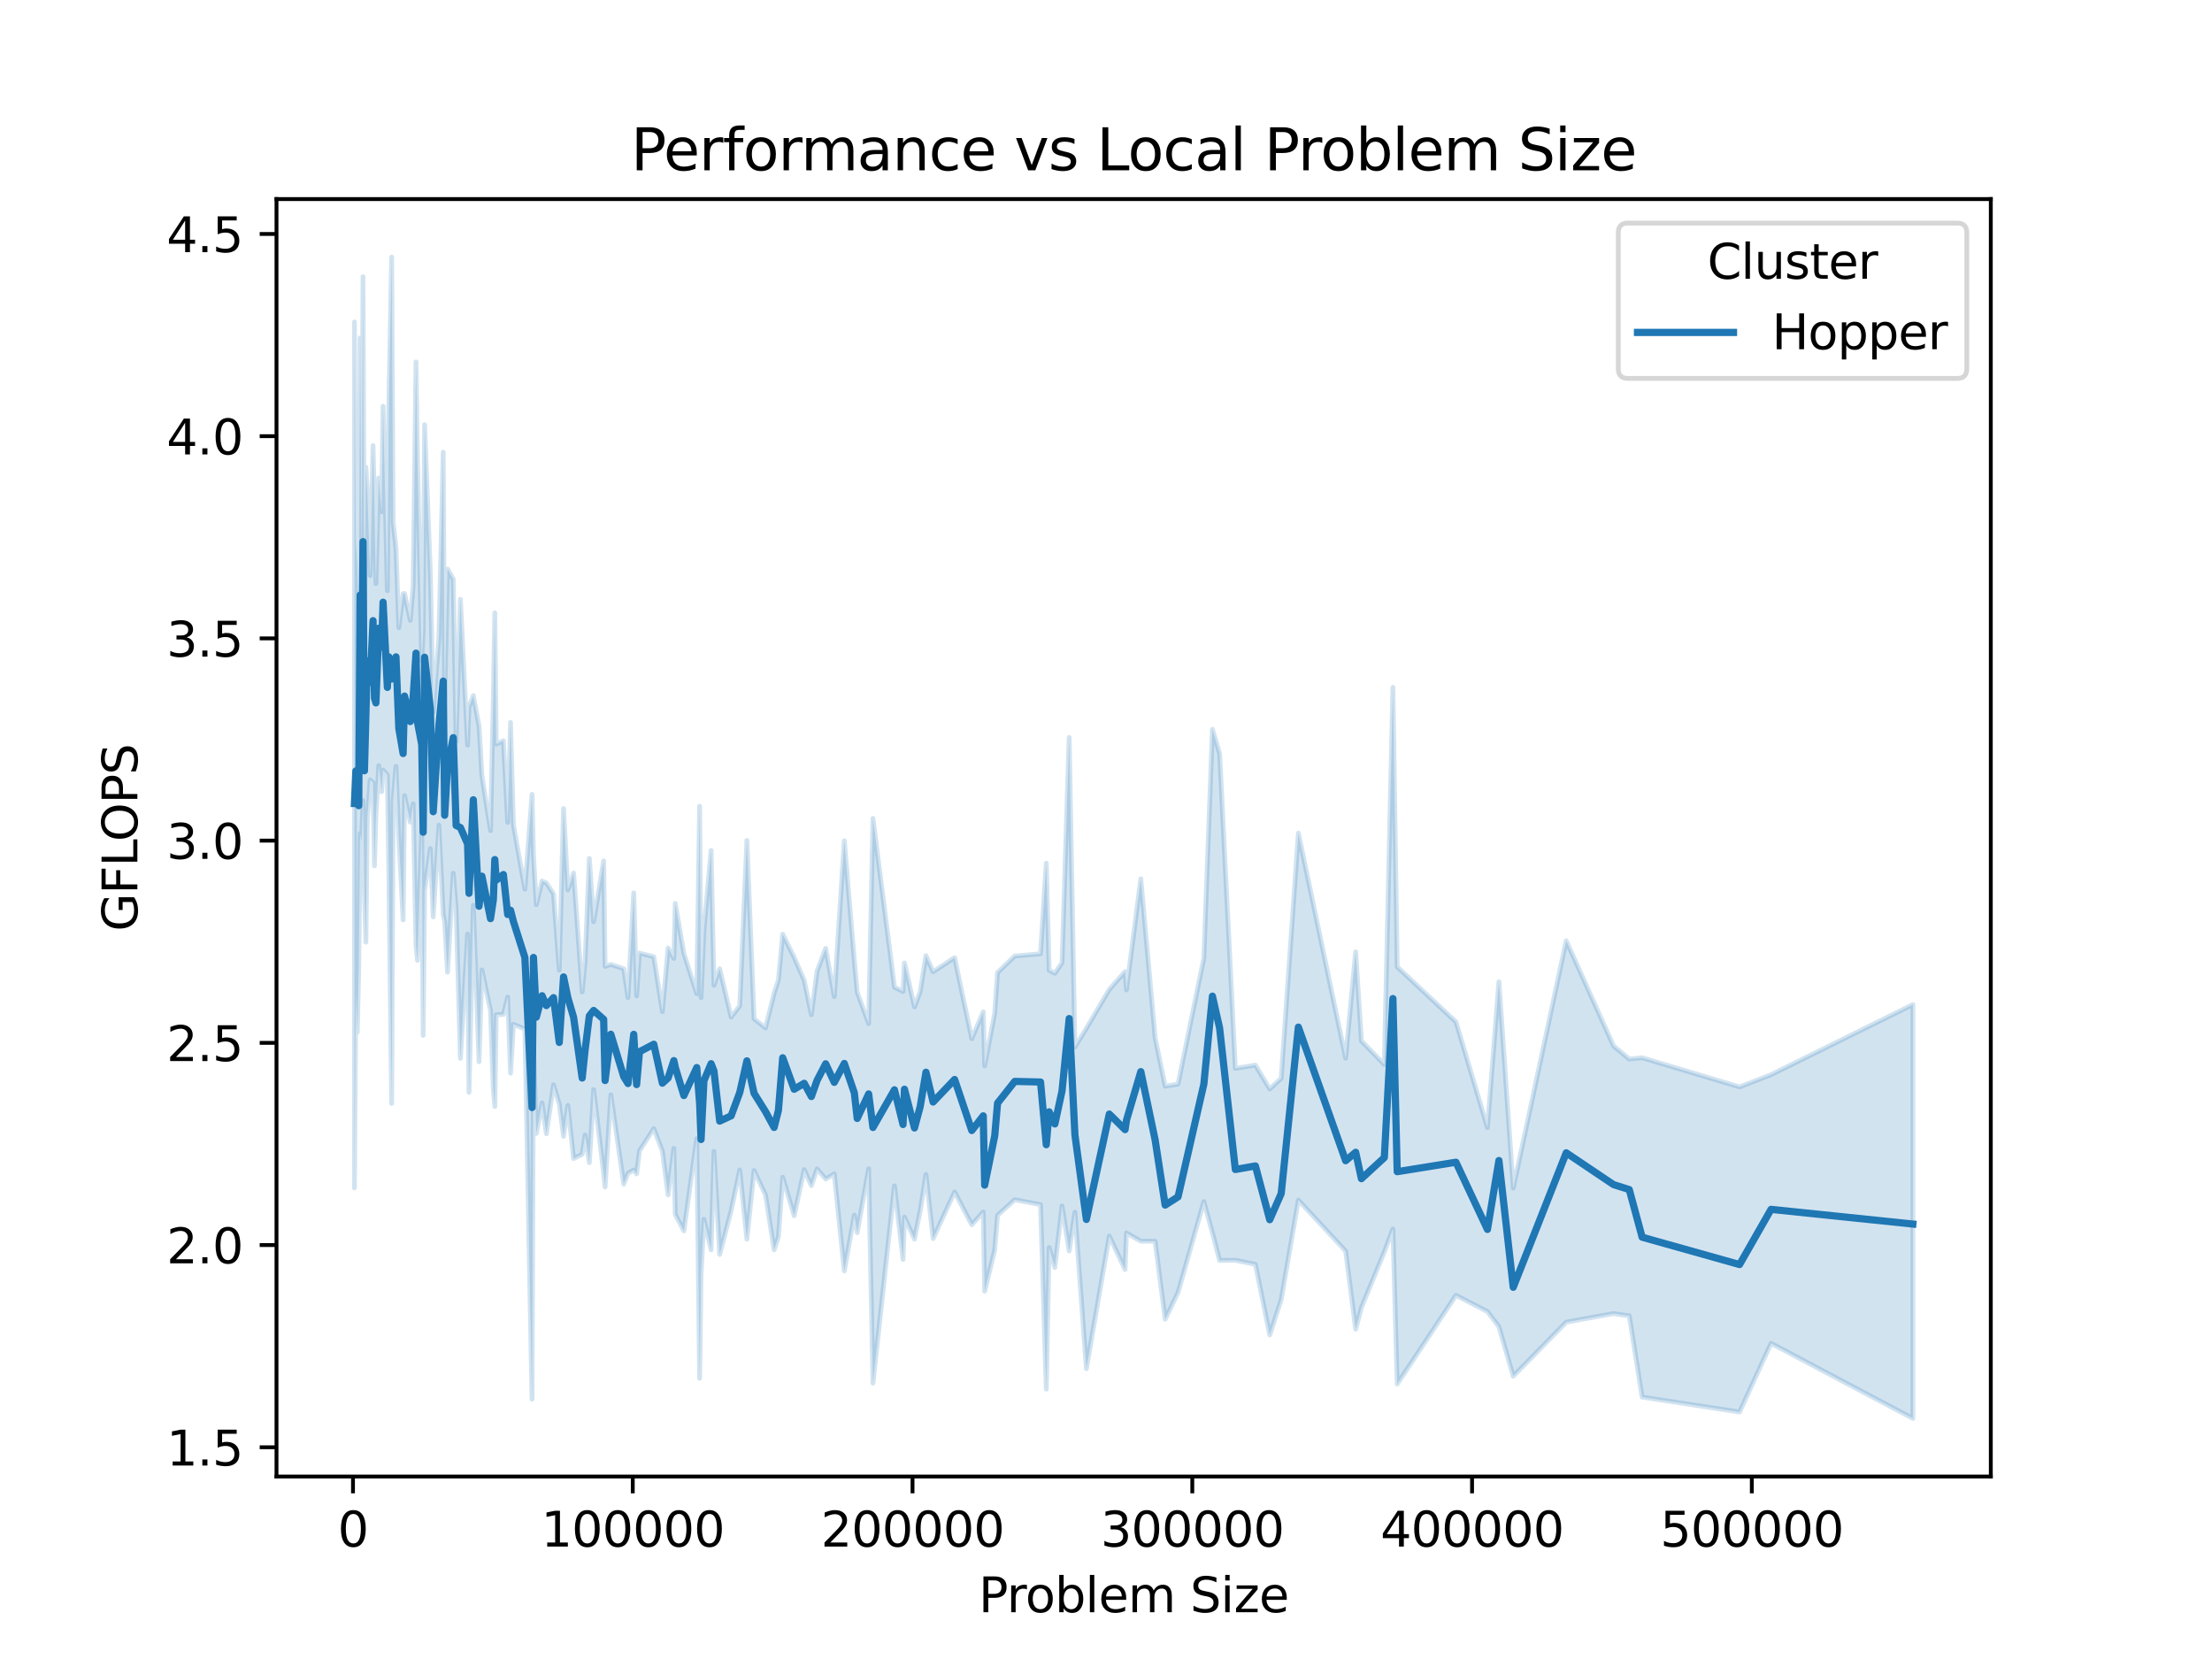<?xml version="1.0" encoding="utf-8" standalone="no"?>
<!DOCTYPE svg PUBLIC "-//W3C//DTD SVG 1.1//EN"
  "http://www.w3.org/Graphics/SVG/1.1/DTD/svg11.dtd">
<svg xmlns:xlink="http://www.w3.org/1999/xlink" width="460.8pt" height="345.6pt" viewBox="0 0 460.8 345.6" xmlns="http://www.w3.org/2000/svg" version="1.1">
 <defs>
  <style type="text/css">*{stroke-linejoin: round; stroke-linecap: butt}</style>
 </defs>
 <g id="figure_1">
  <g id="patch_1">
   <path d="M 0 345.6 
L 460.8 345.6 
L 460.8 0 
L 0 0 
z
" style="fill: #ffffff"/>
  </g>
  <g id="axes_1">
   <g id="patch_2">
    <path d="M 57.6 307.584 
L 414.72 307.584 
L 414.72 41.472 
L 57.6 41.472 
z
" style="fill: #ffffff"/>
   </g>
   <g id="PolyCollection_1">
    <defs>
     <path id="mcb7a6cddd0" d="M 73.833 -278.533 
L 73.833 -98.14 
L 74.131 -138.66 
L 74.43 -130.586 
L 74.728 -143.598 
L 75.026 -171.949 
L 75.325 -170.118 
L 75.623 -178.84 
L 75.921 -159.52 
L 76.22 -149.329 
L 76.518 -175.061 
L 77.115 -183.125 
L 77.712 -182.567 
L 78.01 -165.226 
L 78.309 -175.693 
L 78.905 -186.113 
L 79.502 -180.67 
L 79.801 -185.18 
L 80.696 -184.14 
L 80.994 -164.605 
L 81.591 -115.731 
L 81.889 -178.774 
L 82.486 -185.969 
L 83.083 -171.106 
L 83.978 -153.963 
L 84.277 -179.851 
L 85.47 -174.335 
L 86.067 -178.173 
L 86.664 -148.59 
L 86.962 -145.552 
L 87.857 -173.238 
L 88.156 -129.911 
L 88.454 -160.037 
L 89.648 -168.816 
L 90.244 -154.592 
L 91.438 -173.708 
L 92.333 -154.99 
L 92.632 -153.647 
L 93.228 -143.065 
L 94.422 -163.702 
L 95.019 -156.385 
L 95.914 -125.119 
L 97.406 -151.028 
L 97.704 -118.045 
L 98.6 -157.025 
L 99.793 -124.427 
L 100.39 -143.546 
L 102.18 -135.08 
L 102.777 -118.595 
L 103.076 -115.106 
L 103.374 -134.231 
L 104.866 -134.274 
L 105.761 -137.903 
L 106.358 -122.029 
L 106.955 -132.223 
L 109.342 -131.238 
L 110.834 -54.129 
L 111.132 -128.044 
L 111.729 -109.489 
L 112.923 -115.845 
L 113.818 -109.406 
L 115.31 -119.624 
L 116.503 -115.646 
L 117.399 -108.859 
L 118.294 -115.336 
L 119.487 -104.242 
L 121.278 -105.139 
L 121.874 -109.163 
L 122.77 -103.391 
L 123.665 -118.643 
L 125.754 -101.217 
L 126.052 -98.313 
L 127.246 -117.55 
L 129.931 -98.92 
L 130.826 -101.189 
L 132.02 -101.86 
L 132.617 -101.047 
L 133.213 -105.853 
L 136.197 -110.483 
L 137.988 -105.785 
L 139.181 -96.657 
L 140.375 -106.391 
L 140.673 -92.602 
L 142.464 -89.182 
L 145.149 -108.402 
L 145.746 -58.478 
L 146.044 -80.167 
L 146.641 -91.596 
L 148.133 -85.228 
L 148.73 -105.739 
L 149.924 -84.273 
L 152.311 -93.392 
L 154.101 -101.876 
L 155.593 -87.451 
L 157.085 -101.747 
L 159.472 -96.682 
L 161.263 -85.235 
L 162.158 -87.962 
L 163.053 -100.373 
L 165.44 -92.341 
L 167.529 -101.941 
L 169.021 -98.609 
L 170.215 -102.093 
L 172.005 -99.994 
L 173.795 -101.059 
L 175.884 -80.852 
L 177.973 -92.485 
L 178.57 -88.81 
L 180.957 -102.127 
L 181.852 -57.474 
L 186.328 -98.574 
L 188.118 -83.239 
L 188.417 -92.072 
L 190.505 -87.462 
L 191.699 -93.41 
L 192.893 -100.954 
L 194.385 -87.574 
L 198.861 -97.285 
L 202.441 -90.468 
L 204.828 -93.122 
L 205.127 -76.614 
L 207.216 -85.212 
L 207.812 -92.448 
L 211.393 -95.673 
L 216.764 -94.653 
L 217.958 -56.215 
L 218.555 -85.704 
L 219.748 -81.55 
L 221.24 -94.389 
L 222.732 -84.992 
L 223.926 -93.075 
L 226.313 -60.476 
L 231.087 -88.117 
L 234.37 -81.135 
L 234.668 -88.758 
L 237.652 -87.03 
L 240.636 -87.028 
L 242.725 -70.775 
L 245.41 -76.364 
L 250.781 -95.301 
L 252.572 -88.778 
L 254.064 -83.03 
L 257.346 -83.061 
L 261.524 -82.216 
L 264.508 -67.509 
L 266.895 -74.851 
L 270.476 -95.601 
L 280.323 -84.975 
L 282.411 -68.697 
L 283.605 -73.2 
L 288.379 -84.801 
L 290.17 -89.6 
L 291.065 -57.285 
L 303.299 -75.757 
L 309.864 -72.379 
L 312.251 -69.222 
L 315.235 -58.907 
L 326.276 -70.179 
L 336.123 -71.956 
L 339.405 -71.491 
L 342.09 -54.559 
L 362.381 -51.452 
L 368.946 -65.756 
L 398.487 -50.112 
L 398.487 -136.326 
L 398.487 -136.326 
L 368.946 -121.722 
L 362.381 -119.172 
L 342.09 -125.251 
L 339.405 -124.982 
L 336.123 -127.714 
L 326.276 -149.618 
L 315.235 -98.091 
L 312.251 -141.086 
L 309.864 -110.687 
L 303.299 -132.72 
L 291.065 -144.179 
L 290.17 -202.425 
L 288.379 -123.84 
L 283.605 -128.76 
L 282.411 -147.316 
L 280.323 -125.152 
L 270.476 -172.041 
L 266.895 -120.952 
L 264.508 -118.742 
L 261.524 -123.716 
L 257.346 -123.04 
L 254.064 -188.631 
L 252.572 -193.664 
L 250.781 -145.98 
L 245.41 -119.756 
L 242.725 -119.314 
L 240.636 -129.393 
L 237.652 -162.536 
L 234.668 -139.38 
L 234.37 -143.183 
L 231.087 -139.472 
L 226.313 -131.373 
L 223.926 -127.471 
L 222.732 -191.972 
L 221.24 -145.035 
L 219.748 -142.839 
L 218.555 -143.464 
L 217.958 -165.778 
L 216.764 -146.903 
L 211.393 -146.437 
L 207.812 -143.005 
L 207.216 -134.54 
L 205.127 -123.555 
L 204.828 -134.811 
L 202.441 -129.198 
L 198.861 -146.109 
L 194.385 -143.162 
L 192.893 -146.509 
L 191.699 -139.023 
L 190.505 -135.833 
L 188.417 -145.002 
L 188.118 -139.049 
L 186.328 -139.949 
L 181.852 -175.118 
L 180.957 -132.366 
L 178.57 -138.905 
L 177.973 -145.439 
L 175.884 -170.431 
L 173.795 -137.972 
L 172.005 -148.039 
L 170.215 -143.3 
L 169.021 -134.215 
L 167.529 -141.376 
L 165.44 -146.162 
L 163.053 -150.982 
L 162.158 -141.435 
L 161.263 -138.67 
L 159.472 -131.468 
L 157.085 -133.36 
L 155.593 -170.519 
L 154.101 -136.057 
L 152.311 -133.715 
L 149.924 -143.793 
L 148.73 -140.349 
L 148.133 -168.444 
L 146.641 -151.69 
L 146.044 -137.749 
L 145.746 -177.648 
L 145.149 -138.58 
L 142.464 -146.978 
L 140.673 -157.41 
L 140.375 -145.936 
L 139.181 -148.12 
L 137.988 -134.847 
L 136.197 -146.292 
L 133.213 -147.06 
L 132.617 -138.13 
L 132.02 -159.593 
L 130.826 -137.785 
L 129.931 -143.795 
L 127.246 -144.683 
L 126.052 -144.284 
L 125.754 -166.267 
L 123.665 -153.575 
L 122.77 -166.784 
L 121.874 -145.108 
L 121.278 -138.952 
L 119.487 -163.73 
L 118.294 -160.195 
L 117.399 -177.151 
L 116.503 -143.489 
L 115.31 -159.379 
L 113.818 -161.66 
L 112.923 -162.05 
L 111.729 -157.138 
L 111.132 -167.38 
L 110.834 -180.117 
L 109.342 -160.368 
L 106.955 -173.769 
L 106.358 -195.107 
L 105.761 -174.291 
L 104.866 -191.281 
L 103.374 -190.597 
L 103.076 -217.927 
L 102.777 -200.347 
L 102.18 -172.542 
L 100.39 -184.008 
L 99.793 -194.352 
L 98.6 -200.693 
L 97.704 -198.354 
L 97.406 -190.369 
L 95.914 -220.751 
L 95.019 -191.2 
L 94.422 -224.944 
L 93.228 -227.046 
L 92.632 -199.522 
L 92.333 -251.4 
L 91.438 -212.862 
L 90.244 -197.195 
L 89.648 -226.123 
L 88.454 -257.118 
L 88.156 -214.131 
L 87.857 -207.878 
L 86.962 -250.106 
L 86.664 -270.21 
L 86.067 -223.463 
L 85.47 -216.37 
L 84.277 -221.962 
L 83.978 -221.933 
L 83.083 -214.816 
L 82.486 -231.533 
L 81.889 -236.73 
L 81.591 -292.032 
L 80.994 -260.483 
L 80.696 -222.536 
L 79.801 -260.97 
L 79.502 -238.994 
L 78.905 -246.042 
L 78.309 -224.007 
L 78.01 -239.845 
L 77.712 -252.784 
L 77.115 -225.701 
L 76.518 -243.176 
L 76.22 -248.305 
L 75.921 -212.788 
L 75.623 -287.946 
L 75.325 -229.179 
L 75.026 -275.2 
L 74.728 -215.518 
L 74.43 -228.02 
L 74.131 -232.714 
L 73.833 -278.533 
z
" style="stroke: #1f77b4; stroke-opacity: 0.2"/>
    </defs>
    <g clip-path="url(#p0beda95afa)">
     <use xlink:href="#mcb7a6cddd0" x="0" y="345.6" style="fill: #1f77b4; fill-opacity: 0.2; stroke: #1f77b4; stroke-opacity: 0.2"/>
    </g>
   </g>
   <g id="matplotlib.axis_1">
    <g id="xtick_1">
     <g id="line2d_1">
      <defs>
       <path id="mdff18c0c0b" d="M 0 0 
L 0 3.5 
" style="stroke: #000000; stroke-width: 0.8"/>
      </defs>
      <g>
       <use xlink:href="#mdff18c0c0b" x="73.534" y="307.584" style="stroke: #000000; stroke-width: 0.8"/>
      </g>
     </g>
     <g id="text_1">
      <!-- 0 -->
      <g transform="translate(70.353 322.182)scale(0.1 -0.1)">
       <defs>
        <path id="DejaVuSans-30" d="M 2034 4250 
Q 1547 4250 1301 3770 
Q 1056 3291 1056 2328 
Q 1056 1369 1301 889 
Q 1547 409 2034 409 
Q 2525 409 2770 889 
Q 3016 1369 3016 2328 
Q 3016 3291 2770 3770 
Q 2525 4250 2034 4250 
z
M 2034 4750 
Q 2819 4750 3233 4129 
Q 3647 3509 3647 2328 
Q 3647 1150 3233 529 
Q 2819 -91 2034 -91 
Q 1250 -91 836 529 
Q 422 1150 422 2328 
Q 422 3509 836 4129 
Q 1250 4750 2034 4750 
z
" transform="scale(0.016)"/>
       </defs>
       <use xlink:href="#DejaVuSans-30"/>
      </g>
     </g>
    </g>
    <g id="xtick_2">
     <g id="line2d_2">
      <g>
       <use xlink:href="#mdff18c0c0b" x="131.815" y="307.584" style="stroke: #000000; stroke-width: 0.8"/>
      </g>
     </g>
     <g id="text_2">
      <!-- 100000 -->
      <g transform="translate(112.727 322.182)scale(0.1 -0.1)">
       <defs>
        <path id="DejaVuSans-31" d="M 794 531 
L 1825 531 
L 1825 4091 
L 703 3866 
L 703 4441 
L 1819 4666 
L 2450 4666 
L 2450 531 
L 3481 531 
L 3481 0 
L 794 0 
L 794 531 
z
" transform="scale(0.016)"/>
       </defs>
       <use xlink:href="#DejaVuSans-31"/>
       <use xlink:href="#DejaVuSans-30" x="63.623"/>
       <use xlink:href="#DejaVuSans-30" x="127.246"/>
       <use xlink:href="#DejaVuSans-30" x="190.869"/>
       <use xlink:href="#DejaVuSans-30" x="254.492"/>
       <use xlink:href="#DejaVuSans-30" x="318.115"/>
      </g>
     </g>
    </g>
    <g id="xtick_3">
     <g id="line2d_3">
      <g>
       <use xlink:href="#mdff18c0c0b" x="190.095" y="307.584" style="stroke: #000000; stroke-width: 0.8"/>
      </g>
     </g>
     <g id="text_3">
      <!-- 200000 -->
      <g transform="translate(171.008 322.182)scale(0.1 -0.1)">
       <defs>
        <path id="DejaVuSans-32" d="M 1228 531 
L 3431 531 
L 3431 0 
L 469 0 
L 469 531 
Q 828 903 1448 1529 
Q 2069 2156 2228 2338 
Q 2531 2678 2651 2914 
Q 2772 3150 2772 3378 
Q 2772 3750 2511 3984 
Q 2250 4219 1831 4219 
Q 1534 4219 1204 4116 
Q 875 4013 500 3803 
L 500 4441 
Q 881 4594 1212 4672 
Q 1544 4750 1819 4750 
Q 2544 4750 2975 4387 
Q 3406 4025 3406 3419 
Q 3406 3131 3298 2873 
Q 3191 2616 2906 2266 
Q 2828 2175 2409 1742 
Q 1991 1309 1228 531 
z
" transform="scale(0.016)"/>
       </defs>
       <use xlink:href="#DejaVuSans-32"/>
       <use xlink:href="#DejaVuSans-30" x="63.623"/>
       <use xlink:href="#DejaVuSans-30" x="127.246"/>
       <use xlink:href="#DejaVuSans-30" x="190.869"/>
       <use xlink:href="#DejaVuSans-30" x="254.492"/>
       <use xlink:href="#DejaVuSans-30" x="318.115"/>
      </g>
     </g>
    </g>
    <g id="xtick_4">
     <g id="line2d_4">
      <g>
       <use xlink:href="#mdff18c0c0b" x="248.376" y="307.584" style="stroke: #000000; stroke-width: 0.8"/>
      </g>
     </g>
     <g id="text_4">
      <!-- 300000 -->
      <g transform="translate(229.288 322.182)scale(0.1 -0.1)">
       <defs>
        <path id="DejaVuSans-33" d="M 2597 2516 
Q 3050 2419 3304 2112 
Q 3559 1806 3559 1356 
Q 3559 666 3084 287 
Q 2609 -91 1734 -91 
Q 1441 -91 1130 -33 
Q 819 25 488 141 
L 488 750 
Q 750 597 1062 519 
Q 1375 441 1716 441 
Q 2309 441 2620 675 
Q 2931 909 2931 1356 
Q 2931 1769 2642 2001 
Q 2353 2234 1838 2234 
L 1294 2234 
L 1294 2753 
L 1863 2753 
Q 2328 2753 2575 2939 
Q 2822 3125 2822 3475 
Q 2822 3834 2567 4026 
Q 2313 4219 1838 4219 
Q 1578 4219 1281 4162 
Q 984 4106 628 3988 
L 628 4550 
Q 988 4650 1302 4700 
Q 1616 4750 1894 4750 
Q 2613 4750 3031 4423 
Q 3450 4097 3450 3541 
Q 3450 3153 3228 2886 
Q 3006 2619 2597 2516 
z
" transform="scale(0.016)"/>
       </defs>
       <use xlink:href="#DejaVuSans-33"/>
       <use xlink:href="#DejaVuSans-30" x="63.623"/>
       <use xlink:href="#DejaVuSans-30" x="127.246"/>
       <use xlink:href="#DejaVuSans-30" x="190.869"/>
       <use xlink:href="#DejaVuSans-30" x="254.492"/>
       <use xlink:href="#DejaVuSans-30" x="318.115"/>
      </g>
     </g>
    </g>
    <g id="xtick_5">
     <g id="line2d_5">
      <g>
       <use xlink:href="#mdff18c0c0b" x="306.656" y="307.584" style="stroke: #000000; stroke-width: 0.8"/>
      </g>
     </g>
     <g id="text_5">
      <!-- 400000 -->
      <g transform="translate(287.568 322.182)scale(0.1 -0.1)">
       <defs>
        <path id="DejaVuSans-34" d="M 2419 4116 
L 825 1625 
L 2419 1625 
L 2419 4116 
z
M 2253 4666 
L 3047 4666 
L 3047 1625 
L 3713 1625 
L 3713 1100 
L 3047 1100 
L 3047 0 
L 2419 0 
L 2419 1100 
L 313 1100 
L 313 1709 
L 2253 4666 
z
" transform="scale(0.016)"/>
       </defs>
       <use xlink:href="#DejaVuSans-34"/>
       <use xlink:href="#DejaVuSans-30" x="63.623"/>
       <use xlink:href="#DejaVuSans-30" x="127.246"/>
       <use xlink:href="#DejaVuSans-30" x="190.869"/>
       <use xlink:href="#DejaVuSans-30" x="254.492"/>
       <use xlink:href="#DejaVuSans-30" x="318.115"/>
      </g>
     </g>
    </g>
    <g id="xtick_6">
     <g id="line2d_6">
      <g>
       <use xlink:href="#mdff18c0c0b" x="364.936" y="307.584" style="stroke: #000000; stroke-width: 0.8"/>
      </g>
     </g>
     <g id="text_6">
      <!-- 500000 -->
      <g transform="translate(345.849 322.182)scale(0.1 -0.1)">
       <defs>
        <path id="DejaVuSans-35" d="M 691 4666 
L 3169 4666 
L 3169 4134 
L 1269 4134 
L 1269 2991 
Q 1406 3038 1543 3061 
Q 1681 3084 1819 3084 
Q 2600 3084 3056 2656 
Q 3513 2228 3513 1497 
Q 3513 744 3044 326 
Q 2575 -91 1722 -91 
Q 1428 -91 1123 -41 
Q 819 9 494 109 
L 494 744 
Q 775 591 1075 516 
Q 1375 441 1709 441 
Q 2250 441 2565 725 
Q 2881 1009 2881 1497 
Q 2881 1984 2565 2268 
Q 2250 2553 1709 2553 
Q 1456 2553 1204 2497 
Q 953 2441 691 2322 
L 691 4666 
z
" transform="scale(0.016)"/>
       </defs>
       <use xlink:href="#DejaVuSans-35"/>
       <use xlink:href="#DejaVuSans-30" x="63.623"/>
       <use xlink:href="#DejaVuSans-30" x="127.246"/>
       <use xlink:href="#DejaVuSans-30" x="190.869"/>
       <use xlink:href="#DejaVuSans-30" x="254.492"/>
       <use xlink:href="#DejaVuSans-30" x="318.115"/>
      </g>
     </g>
    </g>
    <g id="text_7">
     <!-- Problem Size -->
     <g transform="translate(203.867 335.861)scale(0.1 -0.1)">
      <defs>
       <path id="DejaVuSans-50" d="M 1259 4147 
L 1259 2394 
L 2053 2394 
Q 2494 2394 2734 2622 
Q 2975 2850 2975 3272 
Q 2975 3691 2734 3919 
Q 2494 4147 2053 4147 
L 1259 4147 
z
M 628 4666 
L 2053 4666 
Q 2838 4666 3239 4311 
Q 3641 3956 3641 3272 
Q 3641 2581 3239 2228 
Q 2838 1875 2053 1875 
L 1259 1875 
L 1259 0 
L 628 0 
L 628 4666 
z
" transform="scale(0.016)"/>
       <path id="DejaVuSans-72" d="M 2631 2963 
Q 2534 3019 2420 3045 
Q 2306 3072 2169 3072 
Q 1681 3072 1420 2755 
Q 1159 2438 1159 1844 
L 1159 0 
L 581 0 
L 581 3500 
L 1159 3500 
L 1159 2956 
Q 1341 3275 1631 3429 
Q 1922 3584 2338 3584 
Q 2397 3584 2469 3576 
Q 2541 3569 2628 3553 
L 2631 2963 
z
" transform="scale(0.016)"/>
       <path id="DejaVuSans-6f" d="M 1959 3097 
Q 1497 3097 1228 2736 
Q 959 2375 959 1747 
Q 959 1119 1226 758 
Q 1494 397 1959 397 
Q 2419 397 2687 759 
Q 2956 1122 2956 1747 
Q 2956 2369 2687 2733 
Q 2419 3097 1959 3097 
z
M 1959 3584 
Q 2709 3584 3137 3096 
Q 3566 2609 3566 1747 
Q 3566 888 3137 398 
Q 2709 -91 1959 -91 
Q 1206 -91 779 398 
Q 353 888 353 1747 
Q 353 2609 779 3096 
Q 1206 3584 1959 3584 
z
" transform="scale(0.016)"/>
       <path id="DejaVuSans-62" d="M 3116 1747 
Q 3116 2381 2855 2742 
Q 2594 3103 2138 3103 
Q 1681 3103 1420 2742 
Q 1159 2381 1159 1747 
Q 1159 1113 1420 752 
Q 1681 391 2138 391 
Q 2594 391 2855 752 
Q 3116 1113 3116 1747 
z
M 1159 2969 
Q 1341 3281 1617 3432 
Q 1894 3584 2278 3584 
Q 2916 3584 3314 3078 
Q 3713 2572 3713 1747 
Q 3713 922 3314 415 
Q 2916 -91 2278 -91 
Q 1894 -91 1617 61 
Q 1341 213 1159 525 
L 1159 0 
L 581 0 
L 581 4863 
L 1159 4863 
L 1159 2969 
z
" transform="scale(0.016)"/>
       <path id="DejaVuSans-6c" d="M 603 4863 
L 1178 4863 
L 1178 0 
L 603 0 
L 603 4863 
z
" transform="scale(0.016)"/>
       <path id="DejaVuSans-65" d="M 3597 1894 
L 3597 1613 
L 953 1613 
Q 991 1019 1311 708 
Q 1631 397 2203 397 
Q 2534 397 2845 478 
Q 3156 559 3463 722 
L 3463 178 
Q 3153 47 2828 -22 
Q 2503 -91 2169 -91 
Q 1331 -91 842 396 
Q 353 884 353 1716 
Q 353 2575 817 3079 
Q 1281 3584 2069 3584 
Q 2775 3584 3186 3129 
Q 3597 2675 3597 1894 
z
M 3022 2063 
Q 3016 2534 2758 2815 
Q 2500 3097 2075 3097 
Q 1594 3097 1305 2825 
Q 1016 2553 972 2059 
L 3022 2063 
z
" transform="scale(0.016)"/>
       <path id="DejaVuSans-6d" d="M 3328 2828 
Q 3544 3216 3844 3400 
Q 4144 3584 4550 3584 
Q 5097 3584 5394 3201 
Q 5691 2819 5691 2113 
L 5691 0 
L 5113 0 
L 5113 2094 
Q 5113 2597 4934 2840 
Q 4756 3084 4391 3084 
Q 3944 3084 3684 2787 
Q 3425 2491 3425 1978 
L 3425 0 
L 2847 0 
L 2847 2094 
Q 2847 2600 2669 2842 
Q 2491 3084 2119 3084 
Q 1678 3084 1418 2786 
Q 1159 2488 1159 1978 
L 1159 0 
L 581 0 
L 581 3500 
L 1159 3500 
L 1159 2956 
Q 1356 3278 1631 3431 
Q 1906 3584 2284 3584 
Q 2666 3584 2933 3390 
Q 3200 3197 3328 2828 
z
" transform="scale(0.016)"/>
       <path id="DejaVuSans-20" transform="scale(0.016)"/>
       <path id="DejaVuSans-53" d="M 3425 4513 
L 3425 3897 
Q 3066 4069 2747 4153 
Q 2428 4238 2131 4238 
Q 1616 4238 1336 4038 
Q 1056 3838 1056 3469 
Q 1056 3159 1242 3001 
Q 1428 2844 1947 2747 
L 2328 2669 
Q 3034 2534 3370 2195 
Q 3706 1856 3706 1288 
Q 3706 609 3251 259 
Q 2797 -91 1919 -91 
Q 1588 -91 1214 -16 
Q 841 59 441 206 
L 441 856 
Q 825 641 1194 531 
Q 1563 422 1919 422 
Q 2459 422 2753 634 
Q 3047 847 3047 1241 
Q 3047 1584 2836 1778 
Q 2625 1972 2144 2069 
L 1759 2144 
Q 1053 2284 737 2584 
Q 422 2884 422 3419 
Q 422 4038 858 4394 
Q 1294 4750 2059 4750 
Q 2388 4750 2728 4690 
Q 3069 4631 3425 4513 
z
" transform="scale(0.016)"/>
       <path id="DejaVuSans-69" d="M 603 3500 
L 1178 3500 
L 1178 0 
L 603 0 
L 603 3500 
z
M 603 4863 
L 1178 4863 
L 1178 4134 
L 603 4134 
L 603 4863 
z
" transform="scale(0.016)"/>
       <path id="DejaVuSans-7a" d="M 353 3500 
L 3084 3500 
L 3084 2975 
L 922 459 
L 3084 459 
L 3084 0 
L 275 0 
L 275 525 
L 2438 3041 
L 353 3041 
L 353 3500 
z
" transform="scale(0.016)"/>
      </defs>
      <use xlink:href="#DejaVuSans-50"/>
      <use xlink:href="#DejaVuSans-72" x="58.553"/>
      <use xlink:href="#DejaVuSans-6f" x="97.416"/>
      <use xlink:href="#DejaVuSans-62" x="158.598"/>
      <use xlink:href="#DejaVuSans-6c" x="222.074"/>
      <use xlink:href="#DejaVuSans-65" x="249.857"/>
      <use xlink:href="#DejaVuSans-6d" x="311.381"/>
      <use xlink:href="#DejaVuSans-20" x="408.793"/>
      <use xlink:href="#DejaVuSans-53" x="440.58"/>
      <use xlink:href="#DejaVuSans-69" x="504.057"/>
      <use xlink:href="#DejaVuSans-7a" x="531.84"/>
      <use xlink:href="#DejaVuSans-65" x="584.33"/>
     </g>
    </g>
   </g>
   <g id="matplotlib.axis_2">
    <g id="ytick_1">
     <g id="line2d_7">
      <defs>
       <path id="m7169a6d642" d="M 0 0 
L -3.5 0 
" style="stroke: #000000; stroke-width: 0.8"/>
      </defs>
      <g>
       <use xlink:href="#m7169a6d642" x="57.6" y="301.497" style="stroke: #000000; stroke-width: 0.8"/>
      </g>
     </g>
     <g id="text_8">
      <!-- 1.5 -->
      <g transform="translate(34.697 305.296)scale(0.1 -0.1)">
       <defs>
        <path id="DejaVuSans-2e" d="M 684 794 
L 1344 794 
L 1344 0 
L 684 0 
L 684 794 
z
" transform="scale(0.016)"/>
       </defs>
       <use xlink:href="#DejaVuSans-31"/>
       <use xlink:href="#DejaVuSans-2e" x="63.623"/>
       <use xlink:href="#DejaVuSans-35" x="95.41"/>
      </g>
     </g>
    </g>
    <g id="ytick_2">
     <g id="line2d_8">
      <g>
       <use xlink:href="#m7169a6d642" x="57.6" y="259.37" style="stroke: #000000; stroke-width: 0.8"/>
      </g>
     </g>
     <g id="text_9">
      <!-- 2.0 -->
      <g transform="translate(34.697 263.169)scale(0.1 -0.1)">
       <use xlink:href="#DejaVuSans-32"/>
       <use xlink:href="#DejaVuSans-2e" x="63.623"/>
       <use xlink:href="#DejaVuSans-30" x="95.41"/>
      </g>
     </g>
    </g>
    <g id="ytick_3">
     <g id="line2d_9">
      <g>
       <use xlink:href="#m7169a6d642" x="57.6" y="217.243" style="stroke: #000000; stroke-width: 0.8"/>
      </g>
     </g>
     <g id="text_10">
      <!-- 2.5 -->
      <g transform="translate(34.697 221.042)scale(0.1 -0.1)">
       <use xlink:href="#DejaVuSans-32"/>
       <use xlink:href="#DejaVuSans-2e" x="63.623"/>
       <use xlink:href="#DejaVuSans-35" x="95.41"/>
      </g>
     </g>
    </g>
    <g id="ytick_4">
     <g id="line2d_10">
      <g>
       <use xlink:href="#m7169a6d642" x="57.6" y="175.116" style="stroke: #000000; stroke-width: 0.8"/>
      </g>
     </g>
     <g id="text_11">
      <!-- 3.0 -->
      <g transform="translate(34.697 178.915)scale(0.1 -0.1)">
       <use xlink:href="#DejaVuSans-33"/>
       <use xlink:href="#DejaVuSans-2e" x="63.623"/>
       <use xlink:href="#DejaVuSans-30" x="95.41"/>
      </g>
     </g>
    </g>
    <g id="ytick_5">
     <g id="line2d_11">
      <g>
       <use xlink:href="#m7169a6d642" x="57.6" y="132.989" style="stroke: #000000; stroke-width: 0.8"/>
      </g>
     </g>
     <g id="text_12">
      <!-- 3.5 -->
      <g transform="translate(34.697 136.788)scale(0.1 -0.1)">
       <use xlink:href="#DejaVuSans-33"/>
       <use xlink:href="#DejaVuSans-2e" x="63.623"/>
       <use xlink:href="#DejaVuSans-35" x="95.41"/>
      </g>
     </g>
    </g>
    <g id="ytick_6">
     <g id="line2d_12">
      <g>
       <use xlink:href="#m7169a6d642" x="57.6" y="90.862" style="stroke: #000000; stroke-width: 0.8"/>
      </g>
     </g>
     <g id="text_13">
      <!-- 4.0 -->
      <g transform="translate(34.697 94.661)scale(0.1 -0.1)">
       <use xlink:href="#DejaVuSans-34"/>
       <use xlink:href="#DejaVuSans-2e" x="63.623"/>
       <use xlink:href="#DejaVuSans-30" x="95.41"/>
      </g>
     </g>
    </g>
    <g id="ytick_7">
     <g id="line2d_13">
      <g>
       <use xlink:href="#m7169a6d642" x="57.6" y="48.735" style="stroke: #000000; stroke-width: 0.8"/>
      </g>
     </g>
     <g id="text_14">
      <!-- 4.5 -->
      <g transform="translate(34.697 52.534)scale(0.1 -0.1)">
       <use xlink:href="#DejaVuSans-34"/>
       <use xlink:href="#DejaVuSans-2e" x="63.623"/>
       <use xlink:href="#DejaVuSans-35" x="95.41"/>
      </g>
     </g>
    </g>
    <g id="text_15">
     <!-- GFLOPS -->
     <g transform="translate(28.617 194.008)rotate(-90)scale(0.1 -0.1)">
      <defs>
       <path id="DejaVuSans-47" d="M 3809 666 
L 3809 1919 
L 2778 1919 
L 2778 2438 
L 4434 2438 
L 4434 434 
Q 4069 175 3628 42 
Q 3188 -91 2688 -91 
Q 1594 -91 976 548 
Q 359 1188 359 2328 
Q 359 3472 976 4111 
Q 1594 4750 2688 4750 
Q 3144 4750 3555 4637 
Q 3966 4525 4313 4306 
L 4313 3634 
Q 3963 3931 3569 4081 
Q 3175 4231 2741 4231 
Q 1884 4231 1454 3753 
Q 1025 3275 1025 2328 
Q 1025 1384 1454 906 
Q 1884 428 2741 428 
Q 3075 428 3337 486 
Q 3600 544 3809 666 
z
" transform="scale(0.016)"/>
       <path id="DejaVuSans-46" d="M 628 4666 
L 3309 4666 
L 3309 4134 
L 1259 4134 
L 1259 2759 
L 3109 2759 
L 3109 2228 
L 1259 2228 
L 1259 0 
L 628 0 
L 628 4666 
z
" transform="scale(0.016)"/>
       <path id="DejaVuSans-4c" d="M 628 4666 
L 1259 4666 
L 1259 531 
L 3531 531 
L 3531 0 
L 628 0 
L 628 4666 
z
" transform="scale(0.016)"/>
       <path id="DejaVuSans-4f" d="M 2522 4238 
Q 1834 4238 1429 3725 
Q 1025 3213 1025 2328 
Q 1025 1447 1429 934 
Q 1834 422 2522 422 
Q 3209 422 3611 934 
Q 4013 1447 4013 2328 
Q 4013 3213 3611 3725 
Q 3209 4238 2522 4238 
z
M 2522 4750 
Q 3503 4750 4090 4092 
Q 4678 3434 4678 2328 
Q 4678 1225 4090 567 
Q 3503 -91 2522 -91 
Q 1538 -91 948 565 
Q 359 1222 359 2328 
Q 359 3434 948 4092 
Q 1538 4750 2522 4750 
z
" transform="scale(0.016)"/>
      </defs>
      <use xlink:href="#DejaVuSans-47"/>
      <use xlink:href="#DejaVuSans-46" x="77.49"/>
      <use xlink:href="#DejaVuSans-4c" x="135.01"/>
      <use xlink:href="#DejaVuSans-4f" x="187.098"/>
      <use xlink:href="#DejaVuSans-50" x="265.809"/>
      <use xlink:href="#DejaVuSans-53" x="326.111"/>
     </g>
    </g>
   </g>
   <g id="line2d_14">
    <path d="M 73.833 167.391 
L 74.131 160.6 
L 74.43 166.995 
L 74.728 167.837 
L 75.026 123.959 
L 75.325 147.925 
L 75.623 112.834 
L 75.921 160.568 
L 76.518 137.699 
L 77.115 142.122 
L 77.712 129.293 
L 78.01 145.432 
L 78.309 146.429 
L 78.905 130.871 
L 79.502 134.784 
L 79.801 125.451 
L 80.696 143.196 
L 80.994 136.828 
L 81.591 141.452 
L 81.889 138.045 
L 82.486 136.833 
L 83.083 151.776 
L 83.978 156.972 
L 84.277 145.005 
L 85.47 150.308 
L 86.067 145.229 
L 86.664 136.058 
L 86.962 150.408 
L 87.857 155.128 
L 88.156 173.362 
L 88.454 136.917 
L 89.648 147.678 
L 90.244 169.095 
L 91.438 151.048 
L 92.333 141.89 
L 92.632 169.83 
L 93.228 159.665 
L 94.422 153.667 
L 95.019 171.964 
L 95.914 172.394 
L 97.406 175.806 
L 97.704 186.092 
L 98.6 166.609 
L 99.793 188.786 
L 100.39 182.525 
L 102.18 191.37 
L 102.777 187.394 
L 103.076 179.064 
L 103.374 183.351 
L 104.866 182.182 
L 105.761 190.506 
L 106.358 189.629 
L 106.955 191.964 
L 109.342 199.46 
L 110.834 230.721 
L 111.132 199.454 
L 111.729 211.885 
L 112.923 207.424 
L 113.818 209.484 
L 115.31 207.827 
L 116.503 217.161 
L 117.399 203.507 
L 118.294 207.849 
L 119.487 211.913 
L 121.278 224.573 
L 121.874 218.829 
L 122.77 211.622 
L 123.665 210.495 
L 125.754 212.351 
L 126.052 225.097 
L 127.246 215.456 
L 129.931 224.272 
L 130.826 225.722 
L 132.02 215.466 
L 132.617 225.939 
L 133.213 219.093 
L 136.197 217.535 
L 137.988 225.649 
L 139.181 224.56 
L 140.375 220.943 
L 140.673 222.365 
L 142.464 228.222 
L 145.149 222.396 
L 145.746 229.857 
L 146.044 237.38 
L 146.641 225.14 
L 148.133 221.585 
L 148.73 223.092 
L 149.924 233.549 
L 152.311 232.439 
L 154.101 227.595 
L 155.593 220.991 
L 157.085 227.753 
L 159.472 231.572 
L 161.263 234.869 
L 162.158 231.315 
L 163.053 220.354 
L 165.44 226.912 
L 167.529 225.674 
L 169.021 228.431 
L 170.215 225.055 
L 172.005 221.61 
L 173.795 225.473 
L 175.884 221.54 
L 177.973 227.668 
L 178.57 232.991 
L 180.957 227.884 
L 181.852 234.875 
L 186.328 227.03 
L 188.118 234.257 
L 188.417 226.906 
L 190.505 234.976 
L 191.699 230.492 
L 192.893 223.364 
L 194.385 229.573 
L 198.861 224.874 
L 202.441 235.508 
L 204.828 232.446 
L 205.127 246.884 
L 207.216 236.636 
L 207.812 229.8 
L 211.393 225.274 
L 216.764 225.406 
L 217.958 238.464 
L 218.555 231.616 
L 219.748 234.141 
L 221.24 227.256 
L 222.732 212.186 
L 223.926 236.424 
L 226.313 254.031 
L 231.087 232.077 
L 234.37 235.322 
L 234.668 233.353 
L 237.652 223.24 
L 240.636 237.472 
L 242.725 251.042 
L 245.41 249.321 
L 250.781 225.855 
L 252.572 207.514 
L 254.064 214.164 
L 257.346 243.628 
L 261.524 242.888 
L 264.508 254.085 
L 266.895 248.648 
L 270.476 213.969 
L 280.323 241.799 
L 282.411 240.041 
L 283.605 245.54 
L 288.379 241.149 
L 290.17 208.018 
L 291.065 244.084 
L 303.299 242.114 
L 309.864 256.111 
L 312.251 241.758 
L 315.235 268.161 
L 326.276 240.152 
L 336.123 246.773 
L 339.405 247.81 
L 342.09 257.733 
L 362.381 263.43 
L 368.946 251.931 
L 398.487 254.993 
L 398.487 254.993 
" clip-path="url(#p0beda95afa)" style="fill: none; stroke: #1f77b4; stroke-width: 1.5; stroke-linecap: square"/>
   </g>
   <g id="line2d_15"/>
   <g id="patch_3">
    <path d="M 57.6 307.584 
L 57.6 41.472 
" style="fill: none; stroke: #000000; stroke-width: 0.8; stroke-linejoin: miter; stroke-linecap: square"/>
   </g>
   <g id="patch_4">
    <path d="M 414.72 307.584 
L 414.72 41.472 
" style="fill: none; stroke: #000000; stroke-width: 0.8; stroke-linejoin: miter; stroke-linecap: square"/>
   </g>
   <g id="patch_5">
    <path d="M 57.6 307.584 
L 414.72 307.584 
" style="fill: none; stroke: #000000; stroke-width: 0.8; stroke-linejoin: miter; stroke-linecap: square"/>
   </g>
   <g id="patch_6">
    <path d="M 57.6 41.472 
L 414.72 41.472 
" style="fill: none; stroke: #000000; stroke-width: 0.8; stroke-linejoin: miter; stroke-linecap: square"/>
   </g>
   <g id="text_16">
    <!-- Performance vs Local Problem Size -->
    <g transform="translate(131.44 35.472)scale(0.12 -0.12)">
     <defs>
      <path id="DejaVuSans-66" d="M 2375 4863 
L 2375 4384 
L 1825 4384 
Q 1516 4384 1395 4259 
Q 1275 4134 1275 3809 
L 1275 3500 
L 2222 3500 
L 2222 3053 
L 1275 3053 
L 1275 0 
L 697 0 
L 697 3053 
L 147 3053 
L 147 3500 
L 697 3500 
L 697 3744 
Q 697 4328 969 4595 
Q 1241 4863 1831 4863 
L 2375 4863 
z
" transform="scale(0.016)"/>
      <path id="DejaVuSans-61" d="M 2194 1759 
Q 1497 1759 1228 1600 
Q 959 1441 959 1056 
Q 959 750 1161 570 
Q 1363 391 1709 391 
Q 2188 391 2477 730 
Q 2766 1069 2766 1631 
L 2766 1759 
L 2194 1759 
z
M 3341 1997 
L 3341 0 
L 2766 0 
L 2766 531 
Q 2569 213 2275 61 
Q 1981 -91 1556 -91 
Q 1019 -91 701 211 
Q 384 513 384 1019 
Q 384 1609 779 1909 
Q 1175 2209 1959 2209 
L 2766 2209 
L 2766 2266 
Q 2766 2663 2505 2880 
Q 2244 3097 1772 3097 
Q 1472 3097 1187 3025 
Q 903 2953 641 2809 
L 641 3341 
Q 956 3463 1253 3523 
Q 1550 3584 1831 3584 
Q 2591 3584 2966 3190 
Q 3341 2797 3341 1997 
z
" transform="scale(0.016)"/>
      <path id="DejaVuSans-6e" d="M 3513 2113 
L 3513 0 
L 2938 0 
L 2938 2094 
Q 2938 2591 2744 2837 
Q 2550 3084 2163 3084 
Q 1697 3084 1428 2787 
Q 1159 2491 1159 1978 
L 1159 0 
L 581 0 
L 581 3500 
L 1159 3500 
L 1159 2956 
Q 1366 3272 1645 3428 
Q 1925 3584 2291 3584 
Q 2894 3584 3203 3211 
Q 3513 2838 3513 2113 
z
" transform="scale(0.016)"/>
      <path id="DejaVuSans-63" d="M 3122 3366 
L 3122 2828 
Q 2878 2963 2633 3030 
Q 2388 3097 2138 3097 
Q 1578 3097 1268 2742 
Q 959 2388 959 1747 
Q 959 1106 1268 751 
Q 1578 397 2138 397 
Q 2388 397 2633 464 
Q 2878 531 3122 666 
L 3122 134 
Q 2881 22 2623 -34 
Q 2366 -91 2075 -91 
Q 1284 -91 818 406 
Q 353 903 353 1747 
Q 353 2603 823 3093 
Q 1294 3584 2113 3584 
Q 2378 3584 2631 3529 
Q 2884 3475 3122 3366 
z
" transform="scale(0.016)"/>
      <path id="DejaVuSans-76" d="M 191 3500 
L 800 3500 
L 1894 563 
L 2988 3500 
L 3597 3500 
L 2284 0 
L 1503 0 
L 191 3500 
z
" transform="scale(0.016)"/>
      <path id="DejaVuSans-73" d="M 2834 3397 
L 2834 2853 
Q 2591 2978 2328 3040 
Q 2066 3103 1784 3103 
Q 1356 3103 1142 2972 
Q 928 2841 928 2578 
Q 928 2378 1081 2264 
Q 1234 2150 1697 2047 
L 1894 2003 
Q 2506 1872 2764 1633 
Q 3022 1394 3022 966 
Q 3022 478 2636 193 
Q 2250 -91 1575 -91 
Q 1294 -91 989 -36 
Q 684 19 347 128 
L 347 722 
Q 666 556 975 473 
Q 1284 391 1588 391 
Q 1994 391 2212 530 
Q 2431 669 2431 922 
Q 2431 1156 2273 1281 
Q 2116 1406 1581 1522 
L 1381 1569 
Q 847 1681 609 1914 
Q 372 2147 372 2553 
Q 372 3047 722 3315 
Q 1072 3584 1716 3584 
Q 2034 3584 2315 3537 
Q 2597 3491 2834 3397 
z
" transform="scale(0.016)"/>
     </defs>
     <use xlink:href="#DejaVuSans-50"/>
     <use xlink:href="#DejaVuSans-65" x="56.678"/>
     <use xlink:href="#DejaVuSans-72" x="118.201"/>
     <use xlink:href="#DejaVuSans-66" x="159.314"/>
     <use xlink:href="#DejaVuSans-6f" x="194.52"/>
     <use xlink:href="#DejaVuSans-72" x="255.701"/>
     <use xlink:href="#DejaVuSans-6d" x="295.064"/>
     <use xlink:href="#DejaVuSans-61" x="392.477"/>
     <use xlink:href="#DejaVuSans-6e" x="453.756"/>
     <use xlink:href="#DejaVuSans-63" x="517.135"/>
     <use xlink:href="#DejaVuSans-65" x="572.115"/>
     <use xlink:href="#DejaVuSans-20" x="633.639"/>
     <use xlink:href="#DejaVuSans-76" x="665.426"/>
     <use xlink:href="#DejaVuSans-73" x="724.605"/>
     <use xlink:href="#DejaVuSans-20" x="776.705"/>
     <use xlink:href="#DejaVuSans-4c" x="808.492"/>
     <use xlink:href="#DejaVuSans-6f" x="862.455"/>
     <use xlink:href="#DejaVuSans-63" x="923.637"/>
     <use xlink:href="#DejaVuSans-61" x="978.617"/>
     <use xlink:href="#DejaVuSans-6c" x="1039.896"/>
     <use xlink:href="#DejaVuSans-20" x="1067.68"/>
     <use xlink:href="#DejaVuSans-50" x="1099.467"/>
     <use xlink:href="#DejaVuSans-72" x="1158.02"/>
     <use xlink:href="#DejaVuSans-6f" x="1196.883"/>
     <use xlink:href="#DejaVuSans-62" x="1258.064"/>
     <use xlink:href="#DejaVuSans-6c" x="1321.541"/>
     <use xlink:href="#DejaVuSans-65" x="1349.324"/>
     <use xlink:href="#DejaVuSans-6d" x="1410.848"/>
     <use xlink:href="#DejaVuSans-20" x="1508.26"/>
     <use xlink:href="#DejaVuSans-53" x="1540.047"/>
     <use xlink:href="#DejaVuSans-69" x="1603.523"/>
     <use xlink:href="#DejaVuSans-7a" x="1631.307"/>
     <use xlink:href="#DejaVuSans-65" x="1683.797"/>
    </g>
   </g>
   <g id="legend_1">
    <g id="patch_7">
     <path d="M 339.12 78.828 
L 407.72 78.828 
Q 409.72 78.828 409.72 76.828 
L 409.72 48.472 
Q 409.72 46.472 407.72 46.472 
L 339.12 46.472 
Q 337.12 46.472 337.12 48.472 
L 337.12 76.828 
Q 337.12 78.828 339.12 78.828 
z
" style="fill: #ffffff; opacity: 0.8; stroke: #cccccc; stroke-linejoin: miter"/>
    </g>
    <g id="text_17">
     <!-- Cluster -->
     <g transform="translate(355.674 58.07)scale(0.1 -0.1)">
      <defs>
       <path id="DejaVuSans-43" d="M 4122 4306 
L 4122 3641 
Q 3803 3938 3442 4084 
Q 3081 4231 2675 4231 
Q 1875 4231 1450 3742 
Q 1025 3253 1025 2328 
Q 1025 1406 1450 917 
Q 1875 428 2675 428 
Q 3081 428 3442 575 
Q 3803 722 4122 1019 
L 4122 359 
Q 3791 134 3420 21 
Q 3050 -91 2638 -91 
Q 1578 -91 968 557 
Q 359 1206 359 2328 
Q 359 3453 968 4101 
Q 1578 4750 2638 4750 
Q 3056 4750 3426 4639 
Q 3797 4528 4122 4306 
z
" transform="scale(0.016)"/>
       <path id="DejaVuSans-75" d="M 544 1381 
L 544 3500 
L 1119 3500 
L 1119 1403 
Q 1119 906 1312 657 
Q 1506 409 1894 409 
Q 2359 409 2629 706 
Q 2900 1003 2900 1516 
L 2900 3500 
L 3475 3500 
L 3475 0 
L 2900 0 
L 2900 538 
Q 2691 219 2414 64 
Q 2138 -91 1772 -91 
Q 1169 -91 856 284 
Q 544 659 544 1381 
z
M 1991 3584 
L 1991 3584 
z
" transform="scale(0.016)"/>
       <path id="DejaVuSans-74" d="M 1172 4494 
L 1172 3500 
L 2356 3500 
L 2356 3053 
L 1172 3053 
L 1172 1153 
Q 1172 725 1289 603 
Q 1406 481 1766 481 
L 2356 481 
L 2356 0 
L 1766 0 
Q 1100 0 847 248 
Q 594 497 594 1153 
L 594 3053 
L 172 3053 
L 172 3500 
L 594 3500 
L 594 4494 
L 1172 4494 
z
" transform="scale(0.016)"/>
      </defs>
      <use xlink:href="#DejaVuSans-43"/>
      <use xlink:href="#DejaVuSans-6c" x="69.824"/>
      <use xlink:href="#DejaVuSans-75" x="97.607"/>
      <use xlink:href="#DejaVuSans-73" x="160.986"/>
      <use xlink:href="#DejaVuSans-74" x="213.086"/>
      <use xlink:href="#DejaVuSans-65" x="252.295"/>
      <use xlink:href="#DejaVuSans-72" x="313.818"/>
     </g>
    </g>
    <g id="line2d_16">
     <path d="M 341.12 69.249 
L 351.12 69.249 
L 361.12 69.249 
" style="fill: none; stroke: #1f77b4; stroke-width: 1.5; stroke-linecap: square"/>
    </g>
    <g id="text_18">
     <!-- Hopper -->
     <g transform="translate(369.12 72.749)scale(0.1 -0.1)">
      <defs>
       <path id="DejaVuSans-48" d="M 628 4666 
L 1259 4666 
L 1259 2753 
L 3553 2753 
L 3553 4666 
L 4184 4666 
L 4184 0 
L 3553 0 
L 3553 2222 
L 1259 2222 
L 1259 0 
L 628 0 
L 628 4666 
z
" transform="scale(0.016)"/>
       <path id="DejaVuSans-70" d="M 1159 525 
L 1159 -1331 
L 581 -1331 
L 581 3500 
L 1159 3500 
L 1159 2969 
Q 1341 3281 1617 3432 
Q 1894 3584 2278 3584 
Q 2916 3584 3314 3078 
Q 3713 2572 3713 1747 
Q 3713 922 3314 415 
Q 2916 -91 2278 -91 
Q 1894 -91 1617 61 
Q 1341 213 1159 525 
z
M 3116 1747 
Q 3116 2381 2855 2742 
Q 2594 3103 2138 3103 
Q 1681 3103 1420 2742 
Q 1159 2381 1159 1747 
Q 1159 1113 1420 752 
Q 1681 391 2138 391 
Q 2594 391 2855 752 
Q 3116 1113 3116 1747 
z
" transform="scale(0.016)"/>
      </defs>
      <use xlink:href="#DejaVuSans-48"/>
      <use xlink:href="#DejaVuSans-6f" x="75.195"/>
      <use xlink:href="#DejaVuSans-70" x="136.377"/>
      <use xlink:href="#DejaVuSans-70" x="199.854"/>
      <use xlink:href="#DejaVuSans-65" x="263.33"/>
      <use xlink:href="#DejaVuSans-72" x="324.854"/>
     </g>
    </g>
   </g>
  </g>
 </g>
 <defs>
  <clipPath id="p0beda95afa">
   <rect x="57.6" y="41.472" width="357.12" height="266.112"/>
  </clipPath>
 </defs>
</svg>
